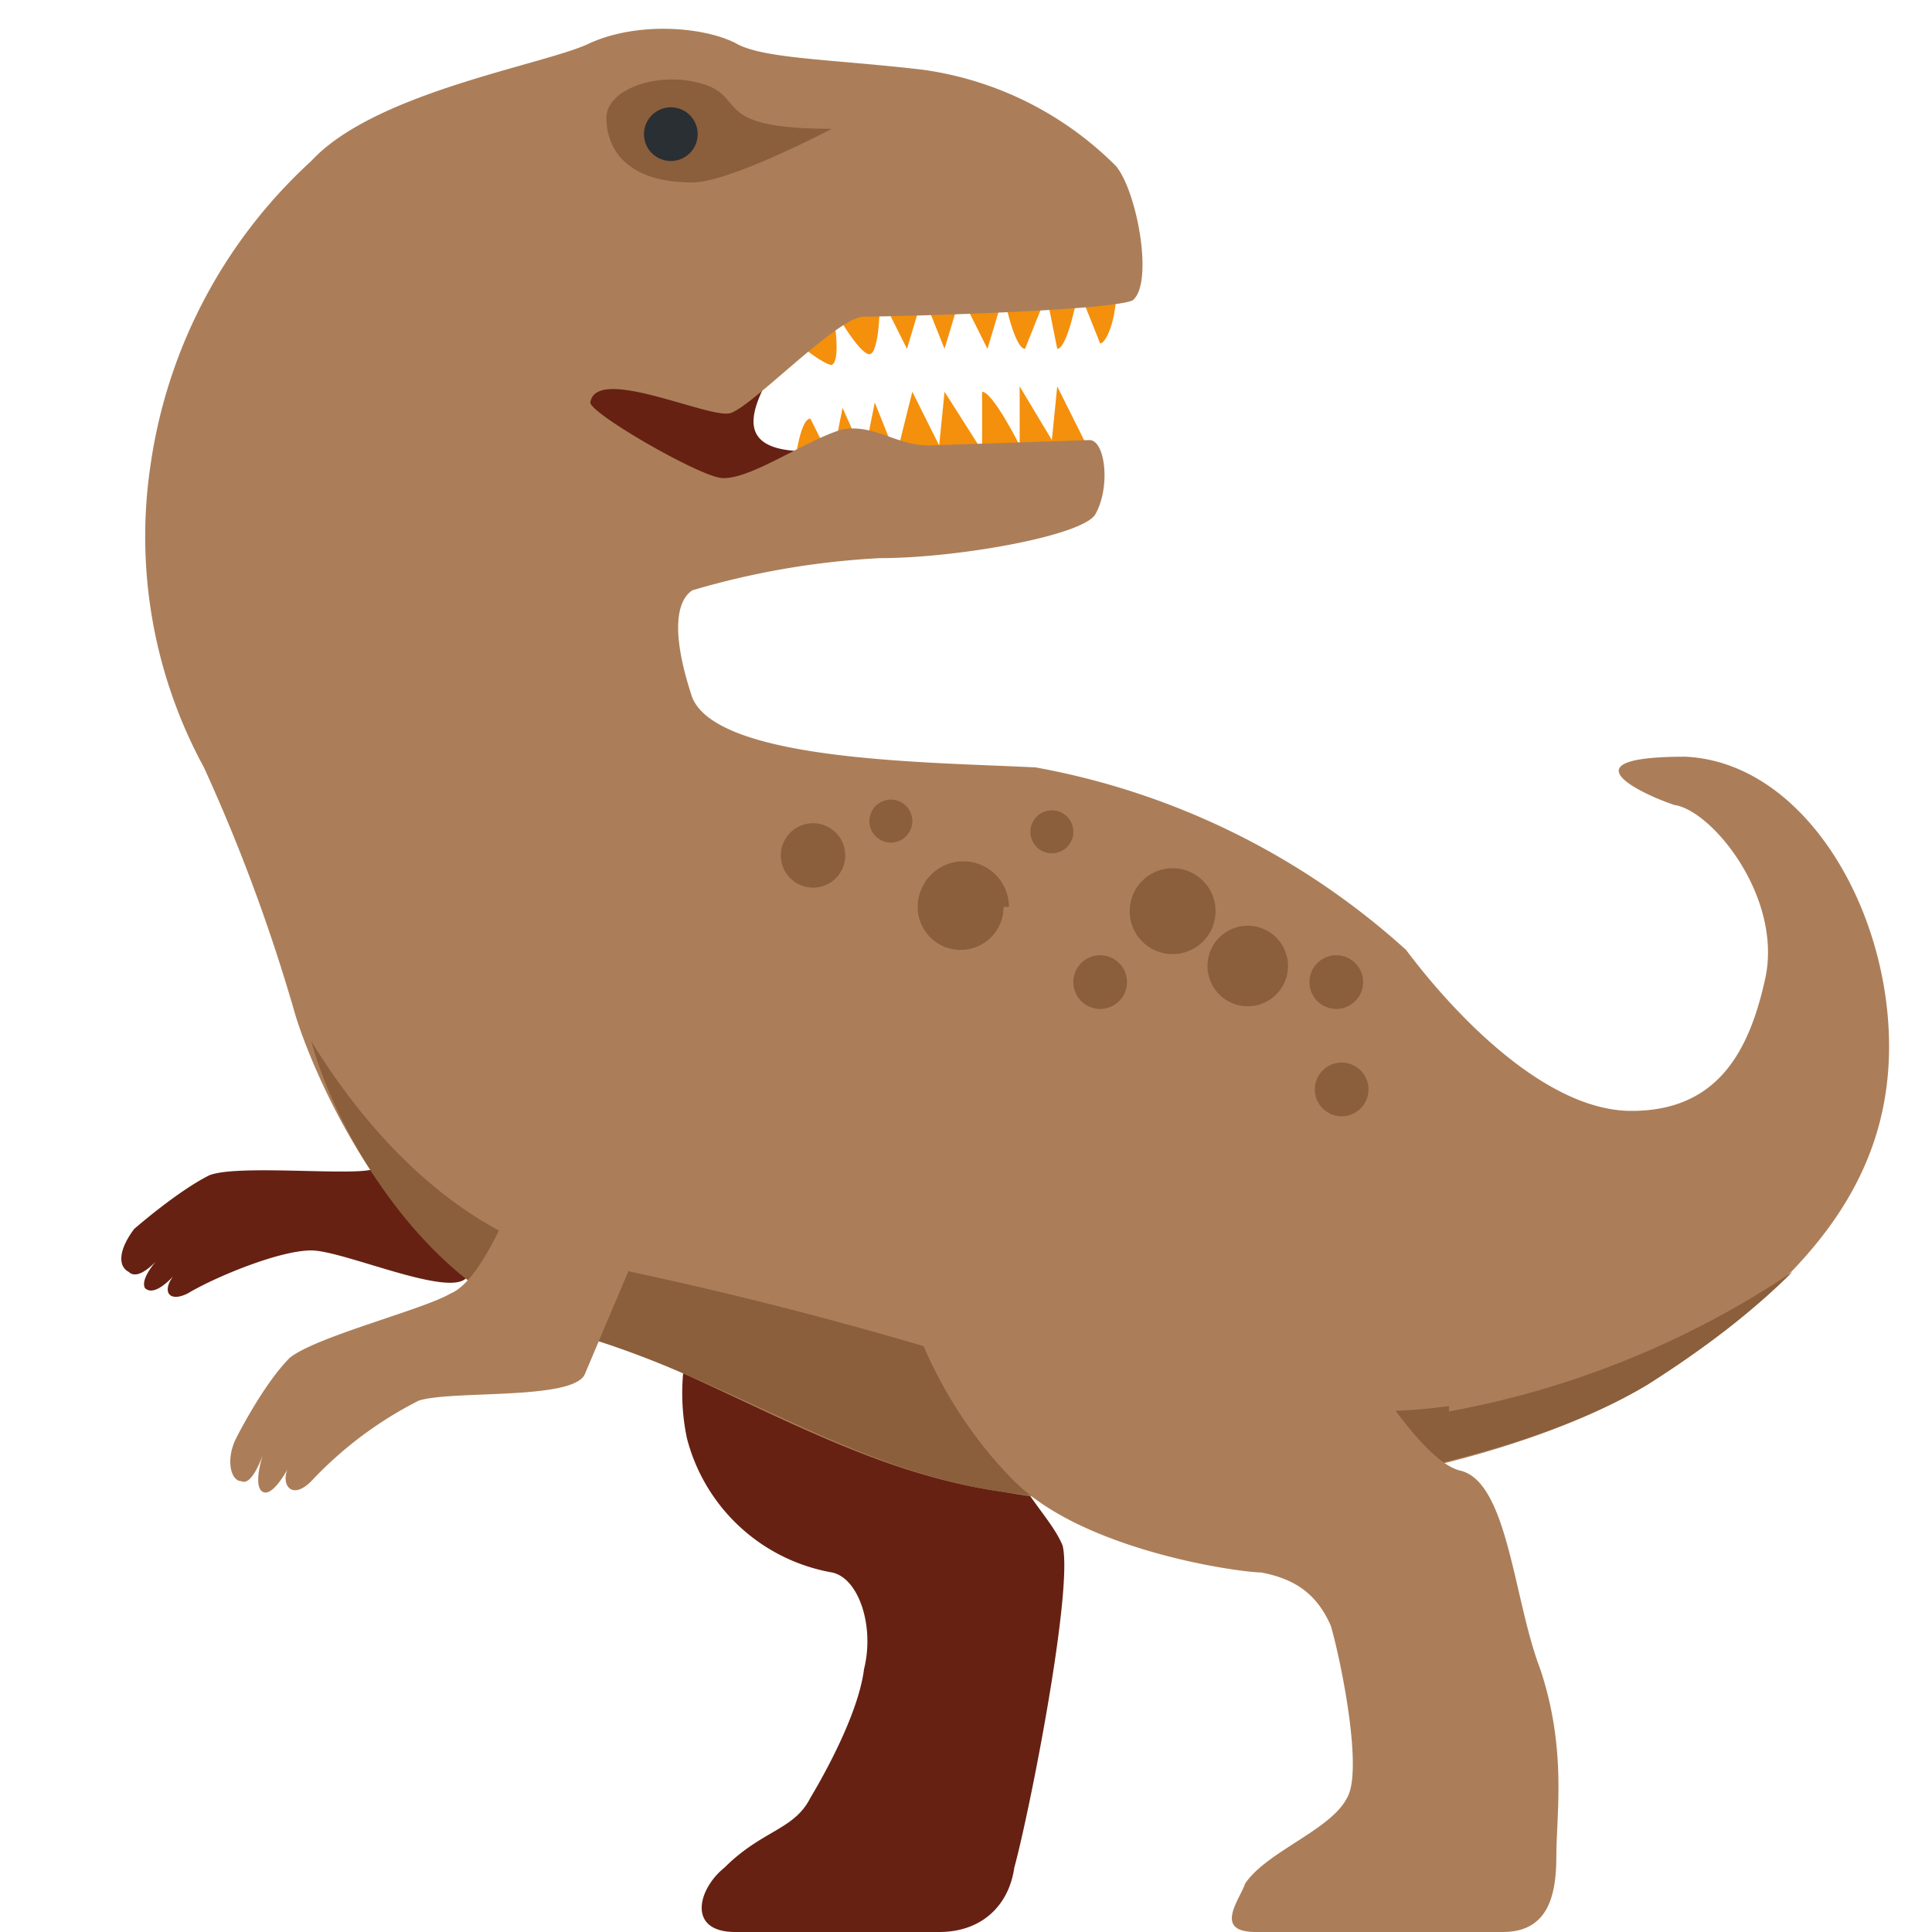 <svg xmlns="http://www.w3.org/2000/svg" viewBox="0 0 45 45"><defs><clipPath id="a"><path d="M0 36h36V0H0v36z"/></clipPath></defs><g clip-path="url(#a)" transform="matrix(1.25 0 0 -1.25 0 45)"><path d="M13.5 12.5s-1.1-1.4-.7-3.3a3.4 3.4 0 0 1 2.7-2.5c.5-.1.8-1 .6-1.8-.1-.8-.7-1.9-1-2.4-.3-.6-.9-.6-1.6-1.3-.5-.4-.7-1.2.2-1.2h3.8c.8 0 1.3.5 1.4 1.2.3 1.1 1.1 5.2.9 6-.2.5-.8 1-1.2 2-.3.9.4 3 .4 3l-5.5.3zm-11 .6s.8.7 1.4 1c.5.2 2.5 0 3 .1s1.4 1 1.4 1 2.2-.8 2.2-1c0-.3-1.5-1.7-1.8-2-.3-.4-2.3.5-2.9.5-.6 0-1.8-.5-2.3-.8-.4-.2-.5.1-.2.4 0 0-.4-.5-.6-.3-.1.2.3.6.3.6s-.4-.5-.6-.3c-.2.1-.2.4.1.8m12 16.2c-.3-.6-1-1.6.3-1.7 1.1-.1 0-1.3-1-1.3-1.1-.1-4.5 1.3-4.2 2.2.4.9 2 1.8 3 1.6a3.5 3.5 0 0 0 1.8-.8" fill="#662113"/><path d="M20.8 30.6c0-.6-.2-1-.3-1l-.4 1s-.2-1.1-.4-1.1l-.2 1-.4-1c-.2 0-.4 1-.4 1l-.3-1-.5 1-.3-1-.4 1-.3-1-.5 1s0-1.1-.2-1.1-.7.9-.7.9.2-1 0-1.1c-.2 0-1 .7-1 .7s1 1 1.8 1.1c.8.2 4 .8 4.4.7.4-.2.1-1.1.1-1.1m-.6-2.8l-.5 1-.1-1-.6 1v-1.1s-.5 1-.7 1v-1.1l-.7 1.1-.1-1-.5 1-.3-1.2-.4 1-.2-1-.4.9-.2-1-.4.8c-.2 0-.3-.9-.3-.9s.2-.4 1-.4c.7-.1 4-.4 4.4-.2.3.2 0 1.1 0 1.1" fill="#f4900c"/><path d="M11 28.5c.1.7 2.2-.3 2.6-.2.4.1 2 1.8 2.5 1.8s4.5.1 5 .3c.4.3.1 2-.3 2.5a6.3 6.3 0 0 1-3.6 1.8c-1.7.2-3 .2-3.5.5-.6.3-1.8.4-2.7 0-.8-.4-4-.9-5.2-2.2a9.5 9.5 0 0 1-3-5.7 9 9 0 0 1 1-5.6 32.8 32.8 0 0 0 1.7-4.6c.3-1 1.9-5 5-5.8 3-1 5.3-2.7 8.2-3.1 3.2-.6 9 .2 12 2 3 1.9 4.5 3.8 4.5 6.3 0 2.6-1.6 5.3-3.8 5.4-2.3 0-.8-.7-.2-.9.7-.1 2-1.7 1.7-3.2-.3-1.4-.9-2.5-2.5-2.5s-3.3 1.8-4.2 3a14 14 0 0 1-6.9 3.4c-1.9.1-5.9.1-6.4 1.3-.4 1.2-.3 1.8 0 2a15 15 0 0 0 3.5.6c1.4 0 3.7.4 4 .8.3.5.2 1.4-.1 1.4l-3-.1c-.6 0-1 .4-1.6.3-.7-.2-1.8-1-2.3-.9-.5.1-2.4 1.2-2.4 1.4" fill="#ab7e59"/><path d="M27 9.8c-2.8-.4-7.9.4-9.4 1a74.3 74.3 0 0 1-6.8 1.7c-2.2.5-3.9 2.3-5 4.1.4-1.5 2-4.6 4.7-5.4 3-.8 5.3-2.6 8.2-3 3.2-.5 9 .2 12 2 1.1.7 2 1.4 2.7 2.1A16.9 16.9 0 0 0 27 9.7M12.8 34.5c1.3-.2.2-.9 2.7-.9 0 0-1.9-1-2.6-1-1.3 0-1.6.7-1.6 1.2s.8.8 1.5.7" fill="#8b5e3c"/><path d="M13 33.5a.5.5 0 1 0-1 0 .5.5 0 0 0 1 0" fill="#292f33"/><path d="M17.1 11.2s.5-1.5 1.8-2.8 4.2-1.7 4.6-1.7c.5-.1 1-.3 1.3-1 .2-.7.6-2.7.3-3.2-.3-.6-1.5-1-1.9-1.6-.1-.3-.6-.9.2-.9H28c.8 0 1 .6 1 1.4 0 .8.2 2-.3 3.5-.5 1.3-.6 3.5-1.5 3.7-.8.2-2.1 2.5-2.1 2.5l-8 .1zm-12.7-2s.5 1 1 1.5c.5.4 2.5.9 3 1.2.5.2 1 1.4 1 1.4s2.5-.1 2.6-.3l-1.1-2.6c-.2-.5-2.5-.3-3.1-.5a7.2 7.2 0 0 1-2-1.5c-.4-.4-.6 0-.4.3 0 0-.3-.6-.5-.5-.2.1 0 .7 0 .7s-.2-.6-.4-.5c-.2 0-.3.4-.1.8" fill="#ab7e59"/><path d="M15.7 20.3a.6.6 0 1 0-1.1 0 .6.6 0 0 0 1.1 0m3-1.2a.8.8 0 1 0-1.6 0 .8.8 0 0 0 1.7 0M17 20.7a.4.4 0 1 0-.8 0 .4.4 0 0 0 .8 0m3-.2a.4.4 0 1 0-.8 0 .4.4 0 0 0 .8 0m2.6-1.2a.8.8 0 1 0-1.5 0 .8.8 0 0 0 1.5 0m2.9-3.6a.5.5 0 1 0-1 0 .5.5 0 0 0 1 0m-4.5 2a.5.5 0 1 0-1 0 .5.5 0 0 0 1 0m4.4 0a.5.5 0 1 0-1 0 .5.5 0 0 0 1 0M24 18a.7.7 0 1 0-1.5 0 .7.7 0 0 0 1.5 0" fill="#8b5e3c"/></g></svg>